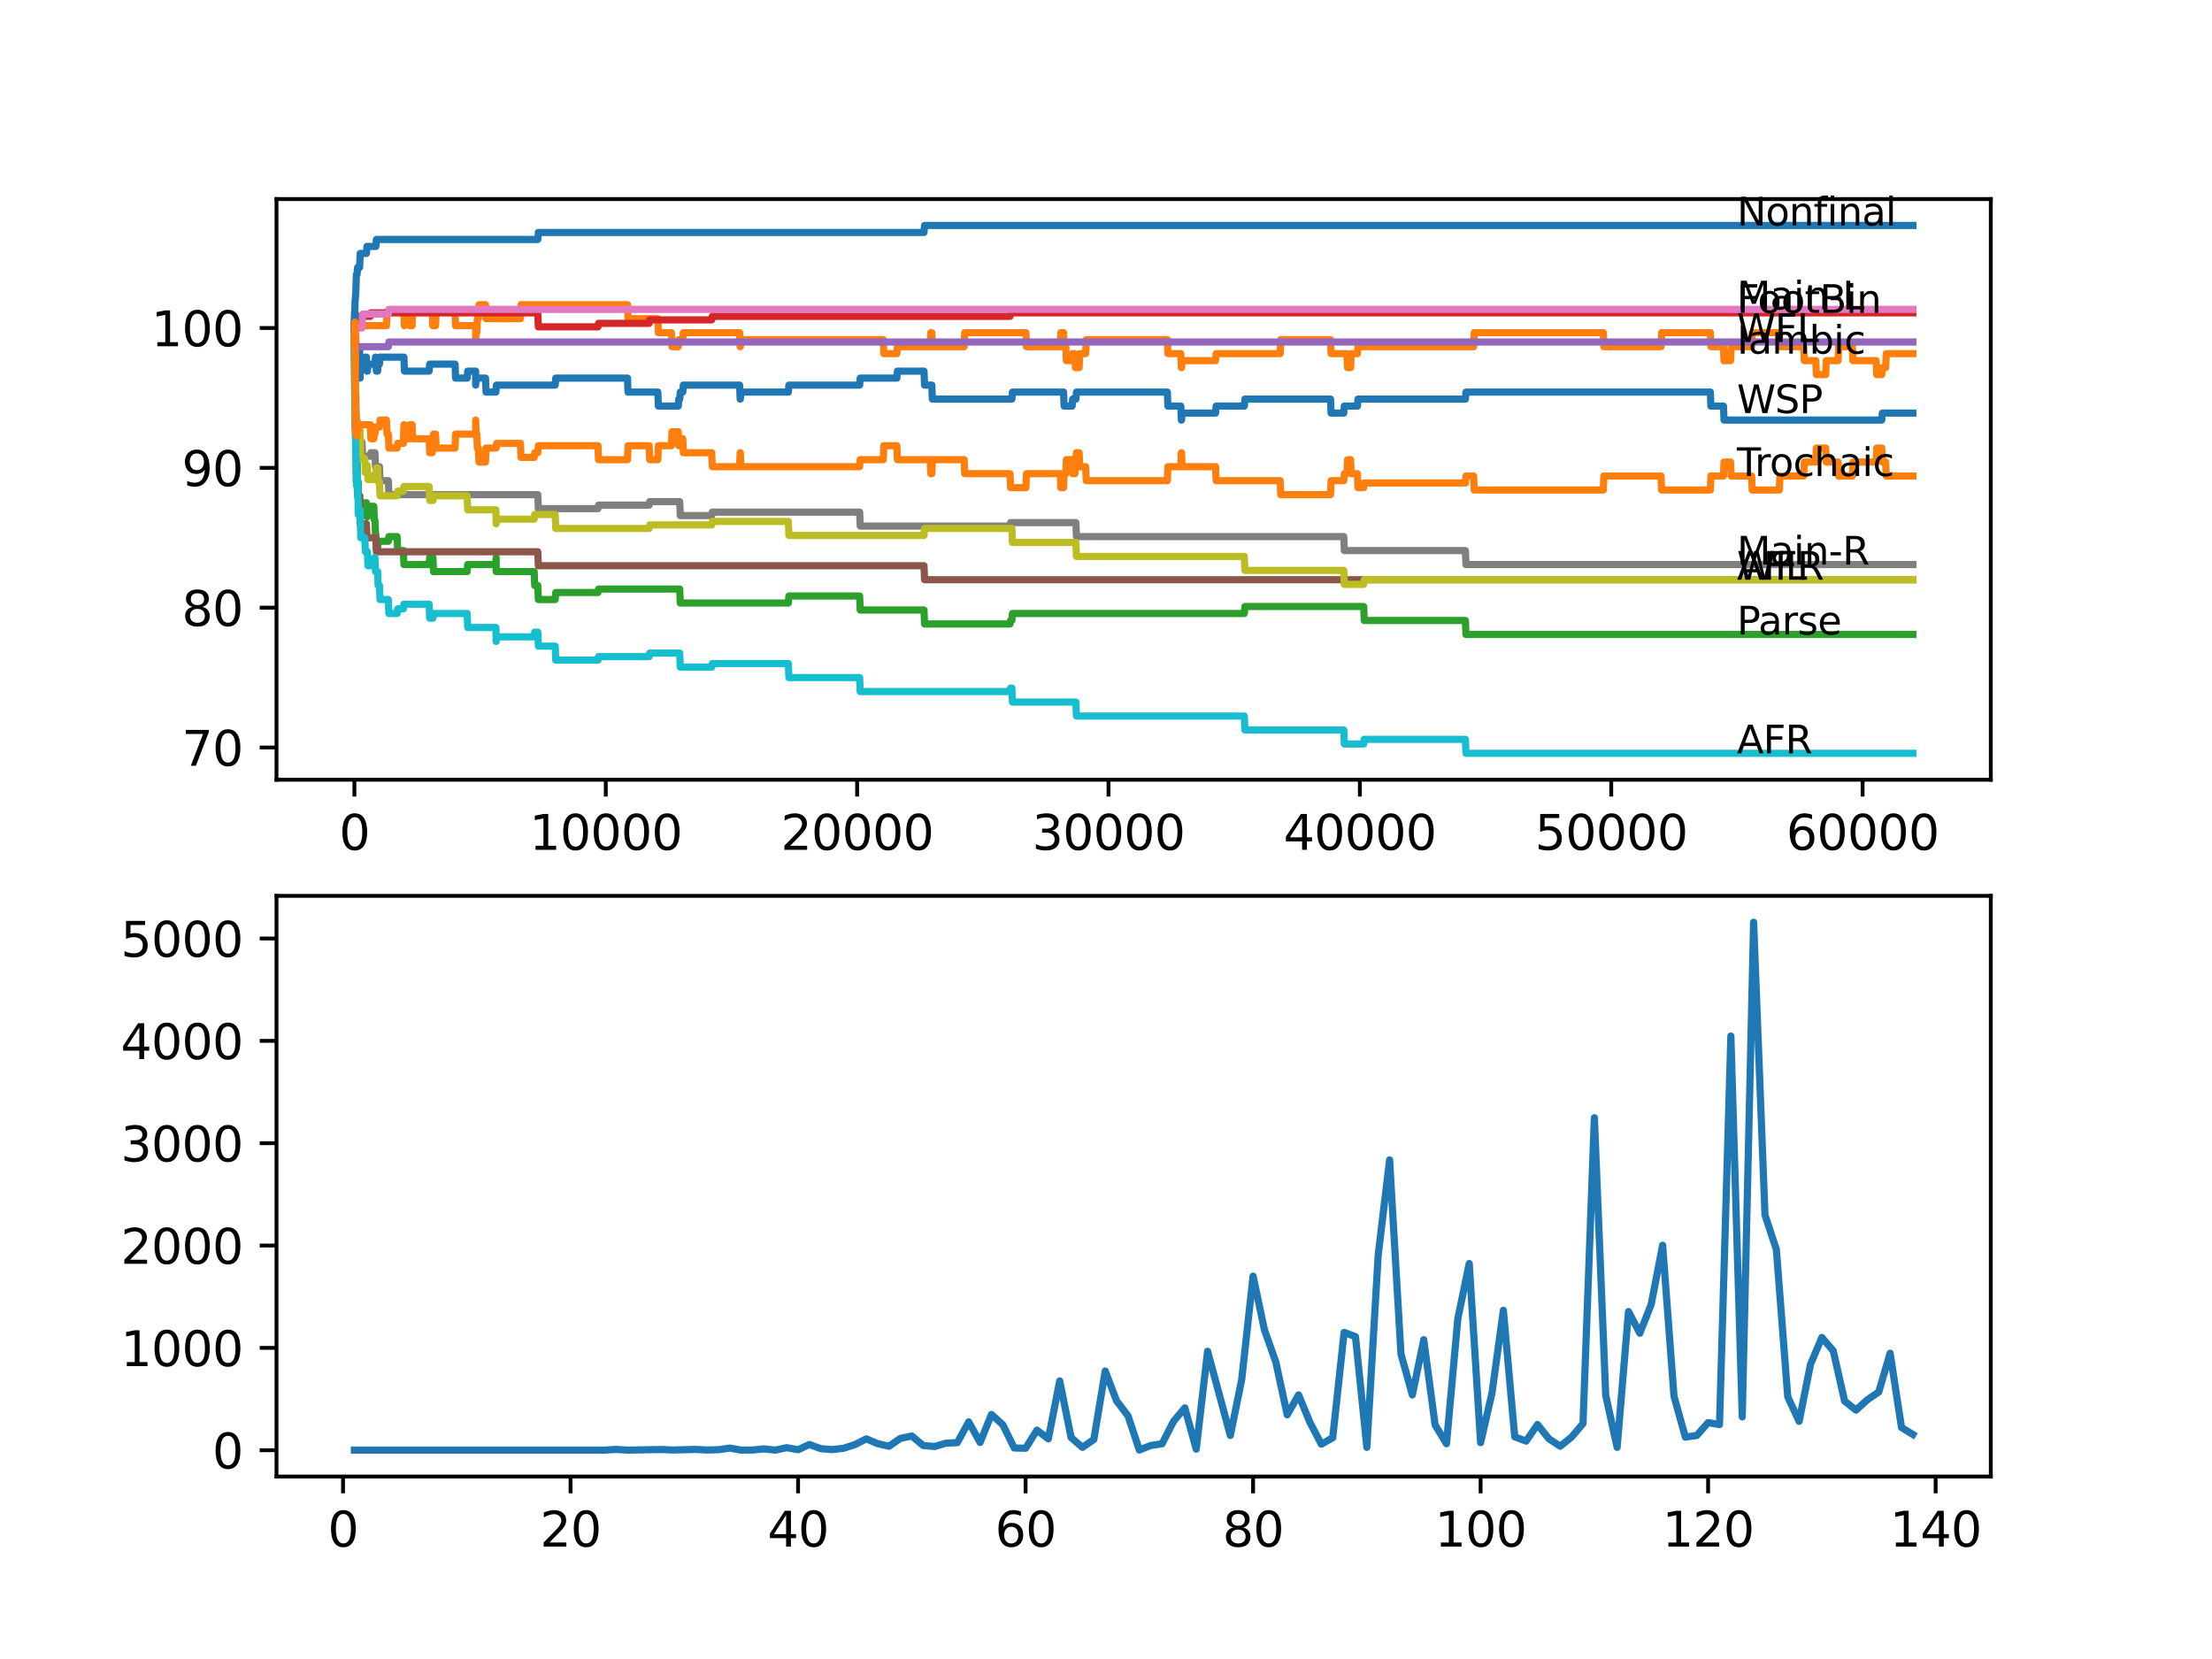 <?xml version="1.0" encoding="utf-8" standalone="no"?>
<!DOCTYPE svg PUBLIC "-//W3C//DTD SVG 1.1//EN"
  "http://www.w3.org/Graphics/SVG/1.1/DTD/svg11.dtd">
<svg xmlns:xlink="http://www.w3.org/1999/xlink" width="460.8pt" height="345.6pt" viewBox="0 0 460.8 345.6" xmlns="http://www.w3.org/2000/svg" version="1.1">
 <defs>
  <style type="text/css">*{stroke-linejoin: round; stroke-linecap: butt}</style>
 </defs>
 <g id="figure_1">
  <g id="patch_1">
   <path d="M 0 345.6 
L 460.8 345.6 
L 460.8 0 
L 0 0 
z
" style="fill: #ffffff"/>
  </g>
  <g id="axes_1">
   <g id="patch_2">
    <path d="M 57.6 162.432 
L 414.72 162.432 
L 414.72 41.472 
L 57.6 41.472 
z
" style="fill: #ffffff"/>
   </g>
   <g id="matplotlib.axis_1">
    <g id="xtick_1">
     <g id="line2d_1">
      <defs>
       <path id="m43ed67bab5" d="M 0 0 
L 0 3.5 
" style="stroke: #000000; stroke-width: 0.8"/>
      </defs>
      <g>
       <use xlink:href="#m43ed67bab5" x="73.827" y="162.432" style="stroke: #000000; stroke-width: 0.8"/>
      </g>
     </g>
     <g id="text_1">
      <!-- 0 -->
      <g transform="translate(70.646 177.03)scale(0.1 -0.1)">
       <defs>
        <path id="DejaVuSans-30" d="M 2034 4250 
Q 1547 4250 1301 3770 
Q 1056 3291 1056 2328 
Q 1056 1369 1301 889 
Q 1547 409 2034 409 
Q 2525 409 2770 889 
Q 3016 1369 3016 2328 
Q 3016 3291 2770 3770 
Q 2525 4250 2034 4250 
z
M 2034 4750 
Q 2819 4750 3233 4129 
Q 3647 3509 3647 2328 
Q 3647 1150 3233 529 
Q 2819 -91 2034 -91 
Q 1250 -91 836 529 
Q 422 1150 422 2328 
Q 422 3509 836 4129 
Q 1250 4750 2034 4750 
z
" transform="scale(0.016)"/>
       </defs>
       <use xlink:href="#DejaVuSans-30"/>
      </g>
     </g>
    </g>
    <g id="xtick_2">
     <g id="line2d_2">
      <g>
       <use xlink:href="#m43ed67bab5" x="126.192" y="162.432" style="stroke: #000000; stroke-width: 0.8"/>
      </g>
     </g>
     <g id="text_2">
      <!-- 10000 -->
      <g transform="translate(110.286 177.03)scale(0.1 -0.1)">
       <defs>
        <path id="DejaVuSans-31" d="M 794 531 
L 1825 531 
L 1825 4091 
L 703 3866 
L 703 4441 
L 1819 4666 
L 2450 4666 
L 2450 531 
L 3481 531 
L 3481 0 
L 794 0 
L 794 531 
z
" transform="scale(0.016)"/>
       </defs>
       <use xlink:href="#DejaVuSans-31"/>
       <use xlink:href="#DejaVuSans-30" x="63.623"/>
       <use xlink:href="#DejaVuSans-30" x="127.246"/>
       <use xlink:href="#DejaVuSans-30" x="190.869"/>
       <use xlink:href="#DejaVuSans-30" x="254.492"/>
      </g>
     </g>
    </g>
    <g id="xtick_3">
     <g id="line2d_3">
      <g>
       <use xlink:href="#m43ed67bab5" x="178.556" y="162.432" style="stroke: #000000; stroke-width: 0.8"/>
      </g>
     </g>
     <g id="text_3">
      <!-- 20000 -->
      <g transform="translate(162.65 177.03)scale(0.1 -0.1)">
       <defs>
        <path id="DejaVuSans-32" d="M 1228 531 
L 3431 531 
L 3431 0 
L 469 0 
L 469 531 
Q 828 903 1448 1529 
Q 2069 2156 2228 2338 
Q 2531 2678 2651 2914 
Q 2772 3150 2772 3378 
Q 2772 3750 2511 3984 
Q 2250 4219 1831 4219 
Q 1534 4219 1204 4116 
Q 875 4013 500 3803 
L 500 4441 
Q 881 4594 1212 4672 
Q 1544 4750 1819 4750 
Q 2544 4750 2975 4387 
Q 3406 4025 3406 3419 
Q 3406 3131 3298 2873 
Q 3191 2616 2906 2266 
Q 2828 2175 2409 1742 
Q 1991 1309 1228 531 
z
" transform="scale(0.016)"/>
       </defs>
       <use xlink:href="#DejaVuSans-32"/>
       <use xlink:href="#DejaVuSans-30" x="63.623"/>
       <use xlink:href="#DejaVuSans-30" x="127.246"/>
       <use xlink:href="#DejaVuSans-30" x="190.869"/>
       <use xlink:href="#DejaVuSans-30" x="254.492"/>
      </g>
     </g>
    </g>
    <g id="xtick_4">
     <g id="line2d_4">
      <g>
       <use xlink:href="#m43ed67bab5" x="230.921" y="162.432" style="stroke: #000000; stroke-width: 0.8"/>
      </g>
     </g>
     <g id="text_4">
      <!-- 30000 -->
      <g transform="translate(215.015 177.03)scale(0.1 -0.1)">
       <defs>
        <path id="DejaVuSans-33" d="M 2597 2516 
Q 3050 2419 3304 2112 
Q 3559 1806 3559 1356 
Q 3559 666 3084 287 
Q 2609 -91 1734 -91 
Q 1441 -91 1130 -33 
Q 819 25 488 141 
L 488 750 
Q 750 597 1062 519 
Q 1375 441 1716 441 
Q 2309 441 2620 675 
Q 2931 909 2931 1356 
Q 2931 1769 2642 2001 
Q 2353 2234 1838 2234 
L 1294 2234 
L 1294 2753 
L 1863 2753 
Q 2328 2753 2575 2939 
Q 2822 3125 2822 3475 
Q 2822 3834 2567 4026 
Q 2313 4219 1838 4219 
Q 1578 4219 1281 4162 
Q 984 4106 628 3988 
L 628 4550 
Q 988 4650 1302 4700 
Q 1616 4750 1894 4750 
Q 2613 4750 3031 4423 
Q 3450 4097 3450 3541 
Q 3450 3153 3228 2886 
Q 3006 2619 2597 2516 
z
" transform="scale(0.016)"/>
       </defs>
       <use xlink:href="#DejaVuSans-33"/>
       <use xlink:href="#DejaVuSans-30" x="63.623"/>
       <use xlink:href="#DejaVuSans-30" x="127.246"/>
       <use xlink:href="#DejaVuSans-30" x="190.869"/>
       <use xlink:href="#DejaVuSans-30" x="254.492"/>
      </g>
     </g>
    </g>
    <g id="xtick_5">
     <g id="line2d_5">
      <g>
       <use xlink:href="#m43ed67bab5" x="283.285" y="162.432" style="stroke: #000000; stroke-width: 0.8"/>
      </g>
     </g>
     <g id="text_5">
      <!-- 40000 -->
      <g transform="translate(267.379 177.03)scale(0.1 -0.1)">
       <defs>
        <path id="DejaVuSans-34" d="M 2419 4116 
L 825 1625 
L 2419 1625 
L 2419 4116 
z
M 2253 4666 
L 3047 4666 
L 3047 1625 
L 3713 1625 
L 3713 1100 
L 3047 1100 
L 3047 0 
L 2419 0 
L 2419 1100 
L 313 1100 
L 313 1709 
L 2253 4666 
z
" transform="scale(0.016)"/>
       </defs>
       <use xlink:href="#DejaVuSans-34"/>
       <use xlink:href="#DejaVuSans-30" x="63.623"/>
       <use xlink:href="#DejaVuSans-30" x="127.246"/>
       <use xlink:href="#DejaVuSans-30" x="190.869"/>
       <use xlink:href="#DejaVuSans-30" x="254.492"/>
      </g>
     </g>
    </g>
    <g id="xtick_6">
     <g id="line2d_6">
      <g>
       <use xlink:href="#m43ed67bab5" x="335.65" y="162.432" style="stroke: #000000; stroke-width: 0.8"/>
      </g>
     </g>
     <g id="text_6">
      <!-- 50000 -->
      <g transform="translate(319.744 177.03)scale(0.1 -0.1)">
       <defs>
        <path id="DejaVuSans-35" d="M 691 4666 
L 3169 4666 
L 3169 4134 
L 1269 4134 
L 1269 2991 
Q 1406 3038 1543 3061 
Q 1681 3084 1819 3084 
Q 2600 3084 3056 2656 
Q 3513 2228 3513 1497 
Q 3513 744 3044 326 
Q 2575 -91 1722 -91 
Q 1428 -91 1123 -41 
Q 819 9 494 109 
L 494 744 
Q 775 591 1075 516 
Q 1375 441 1709 441 
Q 2250 441 2565 725 
Q 2881 1009 2881 1497 
Q 2881 1984 2565 2268 
Q 2250 2553 1709 2553 
Q 1456 2553 1204 2497 
Q 953 2441 691 2322 
L 691 4666 
z
" transform="scale(0.016)"/>
       </defs>
       <use xlink:href="#DejaVuSans-35"/>
       <use xlink:href="#DejaVuSans-30" x="63.623"/>
       <use xlink:href="#DejaVuSans-30" x="127.246"/>
       <use xlink:href="#DejaVuSans-30" x="190.869"/>
       <use xlink:href="#DejaVuSans-30" x="254.492"/>
      </g>
     </g>
    </g>
    <g id="xtick_7">
     <g id="line2d_7">
      <g>
       <use xlink:href="#m43ed67bab5" x="388.014" y="162.432" style="stroke: #000000; stroke-width: 0.8"/>
      </g>
     </g>
     <g id="text_7">
      <!-- 60000 -->
      <g transform="translate(372.108 177.03)scale(0.1 -0.1)">
       <defs>
        <path id="DejaVuSans-36" d="M 2113 2584 
Q 1688 2584 1439 2293 
Q 1191 2003 1191 1497 
Q 1191 994 1439 701 
Q 1688 409 2113 409 
Q 2538 409 2786 701 
Q 3034 994 3034 1497 
Q 3034 2003 2786 2293 
Q 2538 2584 2113 2584 
z
M 3366 4563 
L 3366 3988 
Q 3128 4100 2886 4159 
Q 2644 4219 2406 4219 
Q 1781 4219 1451 3797 
Q 1122 3375 1075 2522 
Q 1259 2794 1537 2939 
Q 1816 3084 2150 3084 
Q 2853 3084 3261 2657 
Q 3669 2231 3669 1497 
Q 3669 778 3244 343 
Q 2819 -91 2113 -91 
Q 1303 -91 875 529 
Q 447 1150 447 2328 
Q 447 3434 972 4092 
Q 1497 4750 2381 4750 
Q 2619 4750 2861 4703 
Q 3103 4656 3366 4563 
z
" transform="scale(0.016)"/>
       </defs>
       <use xlink:href="#DejaVuSans-36"/>
       <use xlink:href="#DejaVuSans-30" x="63.623"/>
       <use xlink:href="#DejaVuSans-30" x="127.246"/>
       <use xlink:href="#DejaVuSans-30" x="190.869"/>
       <use xlink:href="#DejaVuSans-30" x="254.492"/>
      </g>
     </g>
    </g>
   </g>
   <g id="matplotlib.axis_2">
    <g id="ytick_1">
     <g id="line2d_8">
      <defs>
       <path id="m4803b690ff" d="M 0 0 
L -3.5 0 
" style="stroke: #000000; stroke-width: 0.8"/>
      </defs>
      <g>
       <use xlink:href="#m4803b690ff" x="57.6" y="155.72" style="stroke: #000000; stroke-width: 0.8"/>
      </g>
     </g>
     <g id="text_8">
      <!-- 70 -->
      <g transform="translate(37.875 159.519)scale(0.1 -0.1)">
       <defs>
        <path id="DejaVuSans-37" d="M 525 4666 
L 3525 4666 
L 3525 4397 
L 1831 0 
L 1172 0 
L 2766 4134 
L 525 4134 
L 525 4666 
z
" transform="scale(0.016)"/>
       </defs>
       <use xlink:href="#DejaVuSans-37"/>
       <use xlink:href="#DejaVuSans-30" x="63.623"/>
      </g>
     </g>
    </g>
    <g id="ytick_2">
     <g id="line2d_9">
      <g>
       <use xlink:href="#m4803b690ff" x="57.6" y="126.591" style="stroke: #000000; stroke-width: 0.8"/>
      </g>
     </g>
     <g id="text_9">
      <!-- 80 -->
      <g transform="translate(37.875 130.39)scale(0.1 -0.1)">
       <defs>
        <path id="DejaVuSans-38" d="M 2034 2216 
Q 1584 2216 1326 1975 
Q 1069 1734 1069 1313 
Q 1069 891 1326 650 
Q 1584 409 2034 409 
Q 2484 409 2743 651 
Q 3003 894 3003 1313 
Q 3003 1734 2745 1975 
Q 2488 2216 2034 2216 
z
M 1403 2484 
Q 997 2584 770 2862 
Q 544 3141 544 3541 
Q 544 4100 942 4425 
Q 1341 4750 2034 4750 
Q 2731 4750 3128 4425 
Q 3525 4100 3525 3541 
Q 3525 3141 3298 2862 
Q 3072 2584 2669 2484 
Q 3125 2378 3379 2068 
Q 3634 1759 3634 1313 
Q 3634 634 3220 271 
Q 2806 -91 2034 -91 
Q 1263 -91 848 271 
Q 434 634 434 1313 
Q 434 1759 690 2068 
Q 947 2378 1403 2484 
z
M 1172 3481 
Q 1172 3119 1398 2916 
Q 1625 2713 2034 2713 
Q 2441 2713 2670 2916 
Q 2900 3119 2900 3481 
Q 2900 3844 2670 4047 
Q 2441 4250 2034 4250 
Q 1625 4250 1398 4047 
Q 1172 3844 1172 3481 
z
" transform="scale(0.016)"/>
       </defs>
       <use xlink:href="#DejaVuSans-38"/>
       <use xlink:href="#DejaVuSans-30" x="63.623"/>
      </g>
     </g>
    </g>
    <g id="ytick_3">
     <g id="line2d_10">
      <g>
       <use xlink:href="#m4803b690ff" x="57.6" y="97.461" style="stroke: #000000; stroke-width: 0.8"/>
      </g>
     </g>
     <g id="text_10">
      <!-- 90 -->
      <g transform="translate(37.875 101.26)scale(0.1 -0.1)">
       <defs>
        <path id="DejaVuSans-39" d="M 703 97 
L 703 672 
Q 941 559 1184 500 
Q 1428 441 1663 441 
Q 2288 441 2617 861 
Q 2947 1281 2994 2138 
Q 2813 1869 2534 1725 
Q 2256 1581 1919 1581 
Q 1219 1581 811 2004 
Q 403 2428 403 3163 
Q 403 3881 828 4315 
Q 1253 4750 1959 4750 
Q 2769 4750 3195 4129 
Q 3622 3509 3622 2328 
Q 3622 1225 3098 567 
Q 2575 -91 1691 -91 
Q 1453 -91 1209 -44 
Q 966 3 703 97 
z
M 1959 2075 
Q 2384 2075 2632 2365 
Q 2881 2656 2881 3163 
Q 2881 3666 2632 3958 
Q 2384 4250 1959 4250 
Q 1534 4250 1286 3958 
Q 1038 3666 1038 3163 
Q 1038 2656 1286 2365 
Q 1534 2075 1959 2075 
z
" transform="scale(0.016)"/>
       </defs>
       <use xlink:href="#DejaVuSans-39"/>
       <use xlink:href="#DejaVuSans-30" x="63.623"/>
      </g>
     </g>
    </g>
    <g id="ytick_4">
     <g id="line2d_11">
      <g>
       <use xlink:href="#m4803b690ff" x="57.6" y="68.332" style="stroke: #000000; stroke-width: 0.8"/>
      </g>
     </g>
     <g id="text_11">
      <!-- 100 -->
      <g transform="translate(31.512 72.131)scale(0.1 -0.1)">
       <use xlink:href="#DejaVuSans-31"/>
       <use xlink:href="#DejaVuSans-30" x="63.623"/>
       <use xlink:href="#DejaVuSans-30" x="127.246"/>
      </g>
     </g>
    </g>
   </g>
   <g id="line2d_12">
    <path d="M 73.833 67.361 
L 73.838 67.361 
L 73.859 65.176 
L 73.906 70.031 
L 73.932 69.06 
L 73.958 69.06 
L 74.021 73.429 
L 74.068 71.002 
L 74.074 71.002 
L 74.115 69.545 
L 74.168 74.4 
L 74.189 74.4 
L 74.231 72.944 
L 74.236 75.857 
L 74.299 74.4 
L 74.383 74.4 
L 74.461 77.313 
L 74.493 74.4 
L 74.597 74.4 
L 74.712 72.944 
L 74.917 72.944 
L 75.027 78.77 
L 75.032 77.313 
L 75.126 77.313 
L 75.241 75.857 
L 75.995 75.857 
L 76.111 74.4 
L 76.331 74.4 
L 76.446 77.313 
L 76.535 77.313 
L 76.65 75.857 
L 78.111 75.857 
L 78.226 74.4 
L 78.299 74.4 
L 78.415 77.313 
L 78.661 77.313 
L 78.776 75.857 
L 79.048 75.857 
L 79.163 74.4 
L 84.143 74.4 
L 84.258 77.313 
L 89.395 77.313 
L 89.511 75.857 
L 94.794 75.857 
L 94.909 78.77 
L 97.318 78.77 
L 97.433 77.313 
L 99.083 77.313 
L 99.093 80.226 
L 99.193 78.77 
L 101.136 78.77 
L 101.251 81.683 
L 103.303 81.683 
L 103.419 80.226 
L 115.656 80.226 
L 115.771 78.77 
L 130.716 78.77 
L 130.831 81.683 
L 137.037 81.683 
L 137.152 84.596 
L 141.289 84.596 
L 141.404 83.139 
L 141.598 83.139 
L 141.713 81.683 
L 142.236 81.683 
L 142.352 80.226 
L 154.076 80.226 
L 154.191 83.139 
L 154.223 83.139 
L 154.338 81.683 
L 164.224 81.683 
L 164.339 80.226 
L 179.08 80.226 
L 179.195 78.77 
L 186.83 78.77 
L 186.945 77.313 
L 192.485 77.313 
L 192.601 80.226 
L 194.114 80.226 
L 194.229 83.139 
L 210.792 83.139 
L 210.907 81.683 
L 221.558 81.683 
L 221.673 84.596 
L 223.339 84.596 
L 223.454 83.139 
L 224.129 83.139 
L 224.244 81.683 
L 243.179 81.683 
L 243.295 84.596 
L 245.986 84.596 
L 246.101 87.509 
L 246.133 87.509 
L 246.248 86.052 
L 253.228 86.052 
L 253.343 84.596 
L 259.213 84.596 
L 259.329 83.139 
L 277.174 83.139 
L 277.29 86.052 
L 279.934 86.052 
L 280.049 84.596 
L 282.772 84.596 
L 282.887 83.139 
L 305.273 83.139 
L 305.388 81.683 
L 356.297 81.683 
L 356.412 84.596 
L 359.031 84.596 
L 359.146 87.509 
L 392.01 87.509 
L 392.125 86.052 
L 398.487 86.052 
L 398.487 86.052 
" clip-path="url(#p8430f9b369)" style="fill: none; stroke: #1f77b4; stroke-width: 1.5; stroke-linecap: square"/>
   </g>
   <g id="line2d_13">
    <path d="M 73.833 67.361 
L 73.859 67.361 
L 73.958 78.042 
L 73.979 77.071 
L 74.105 67.846 
L 80.499 67.846 
L 80.614 64.933 
L 84.143 64.933 
L 84.243 67.846 
L 84.253 64.933 
L 85.269 64.933 
L 85.384 67.846 
L 85.85 67.846 
L 85.966 64.933 
L 90.045 64.933 
L 90.16 67.846 
L 90.741 67.846 
L 90.856 64.933 
L 94.794 64.933 
L 94.909 67.846 
L 99.083 67.846 
L 99.093 70.759 
L 99.193 69.303 
L 99.334 69.303 
L 99.449 66.39 
L 99.664 66.39 
L 99.779 63.477 
L 101.136 63.477 
L 101.251 66.39 
L 108.419 66.39 
L 108.535 63.477 
L 130.716 63.477 
L 130.831 66.39 
L 137.037 66.39 
L 137.152 69.303 
L 139.87 69.303 
L 139.985 72.216 
L 141.289 72.216 
L 141.404 70.759 
L 142.236 70.759 
L 142.352 69.303 
L 154.076 69.303 
L 154.191 72.216 
L 154.223 72.216 
L 154.338 70.759 
L 184.002 70.759 
L 184.118 73.672 
L 186.83 73.672 
L 186.945 72.216 
L 193.784 72.216 
L 193.899 69.303 
L 194.114 69.303 
L 194.229 72.216 
L 200.853 72.216 
L 200.968 69.303 
L 213.714 69.303 
L 213.829 72.216 
L 220.872 72.216 
L 220.987 69.303 
L 221.558 69.303 
L 221.673 72.216 
L 222.024 72.216 
L 222.139 75.129 
L 223.339 75.129 
L 223.454 73.672 
L 223.925 73.672 
L 224.04 76.585 
L 224.805 76.585 
L 224.92 73.672 
L 226.166 73.672 
L 226.281 70.759 
L 243.179 70.759 
L 243.295 73.672 
L 245.986 73.672 
L 246.101 76.585 
L 246.133 76.585 
L 246.248 75.129 
L 253.228 75.129 
L 253.343 73.672 
L 266.686 73.672 
L 266.801 70.759 
L 277.174 70.759 
L 277.29 73.672 
L 280.604 73.672 
L 280.72 76.585 
L 281.358 76.585 
L 281.474 73.672 
L 282.772 73.672 
L 282.887 72.216 
L 306.98 72.216 
L 307.096 69.303 
L 333.995 69.303 
L 334.11 72.216 
L 346.029 72.216 
L 346.144 69.303 
L 356.297 69.303 
L 356.412 72.216 
L 359.031 72.216 
L 359.146 75.129 
L 360.507 75.129 
L 360.623 72.216 
L 364.901 72.216 
L 365.016 69.303 
L 370.671 69.303 
L 370.786 72.216 
L 375.756 72.216 
L 375.871 75.129 
L 378.269 75.129 
L 378.385 78.042 
L 380.322 78.042 
L 380.437 75.129 
L 382.904 75.129 
L 383.019 72.216 
L 385.883 72.216 
L 385.998 75.129 
L 390.847 75.129 
L 390.962 78.042 
L 392.01 78.042 
L 392.125 76.585 
L 392.816 76.585 
L 392.931 73.672 
L 398.487 73.672 
L 398.487 73.672 
" clip-path="url(#p8430f9b369)" style="fill: none; stroke: #ff7f0e; stroke-width: 1.5; stroke-linecap: square"/>
   </g>
   <g id="line2d_14">
    <path d="M 73.833 67.361 
L 73.964 81.197 
L 73.985 81.197 
L 73.995 79.741 
L 74.032 84.596 
L 74.089 82.168 
L 74.115 82.168 
L 74.241 93.82 
L 74.267 92.364 
L 74.273 95.277 
L 74.346 95.277 
L 74.377 95.277 
L 74.498 101.831 
L 74.597 101.831 
L 74.623 100.374 
L 74.629 103.287 
L 74.702 103.287 
L 74.917 103.287 
L 75.027 109.113 
L 75.032 107.657 
L 75.126 107.657 
L 75.241 106.2 
L 75.995 106.2 
L 76.111 104.744 
L 76.331 104.744 
L 76.446 107.657 
L 76.535 107.657 
L 76.65 106.2 
L 77.142 106.2 
L 77.257 105.472 
L 77.87 105.472 
L 77.985 108.385 
L 78.111 108.385 
L 78.226 111.298 
L 78.299 111.298 
L 78.415 114.211 
L 78.661 114.211 
L 78.776 112.754 
L 80.897 112.754 
L 81.012 111.783 
L 82.724 111.783 
L 82.839 114.696 
L 84.028 114.696 
L 84.143 117.609 
L 89.395 117.609 
L 89.511 116.153 
L 90.191 116.153 
L 90.307 119.066 
L 97.318 119.066 
L 97.433 117.609 
L 103.303 117.609 
L 103.356 116.153 
L 103.361 119.066 
L 103.408 119.066 
L 111.279 119.066 
L 111.394 121.978 
L 112.033 121.978 
L 112.148 124.891 
L 115.656 124.891 
L 115.771 123.435 
L 124.563 123.435 
L 124.679 122.707 
L 141.598 122.707 
L 141.713 125.62 
L 164.224 125.62 
L 164.339 124.163 
L 179.08 124.163 
L 179.195 127.076 
L 192.485 127.076 
L 192.601 129.989 
L 210.405 129.989 
L 210.52 129.261 
L 210.792 129.261 
L 210.907 127.804 
L 259.213 127.804 
L 259.329 126.348 
L 284.081 126.348 
L 284.197 129.261 
L 305.273 129.261 
L 305.388 132.174 
L 398.487 132.174 
L 398.487 132.174 
" clip-path="url(#p8430f9b369)" style="fill: none; stroke: #2ca02c; stroke-width: 1.5; stroke-linecap: square"/>
   </g>
   <g id="line2d_15">
    <path d="M 73.833 68.332 
L 73.911 68.332 
L 74.026 66.633 
L 74.393 66.633 
L 74.508 65.904 
L 77.142 65.904 
L 77.257 65.176 
L 112.033 65.176 
L 112.148 68.089 
L 124.563 68.089 
L 124.679 67.361 
L 135.225 67.361 
L 135.34 66.633 
L 148.264 66.633 
L 148.379 65.904 
L 210.405 65.904 
L 210.52 65.176 
L 398.487 65.176 
L 398.487 65.176 
" clip-path="url(#p8430f9b369)" style="fill: none; stroke: #d62728; stroke-width: 1.5; stroke-linecap: square"/>
   </g>
   <g id="line2d_16">
    <path d="M 73.833 68.332 
L 73.843 68.332 
L 73.869 67.361 
L 73.885 73.187 
L 73.927 73.187 
L 74.079 73.187 
L 74.194 72.216 
L 80.897 72.216 
L 81.012 71.245 
L 398.487 71.245 
L 398.487 71.245 
" clip-path="url(#p8430f9b369)" style="fill: none; stroke: #9467bd; stroke-width: 1.5; stroke-linecap: square"/>
   </g>
   <g id="line2d_17">
    <path d="M 73.833 68.332 
L 73.979 88.722 
L 73.995 88.722 
L 74.11 91.635 
L 74.115 91.635 
L 74.241 100.374 
L 74.383 100.374 
L 74.498 103.287 
L 74.917 103.287 
L 75.037 109.113 
L 76.331 109.113 
L 76.446 112.026 
L 78.299 112.026 
L 78.415 114.939 
L 112.033 114.939 
L 112.148 117.852 
L 192.485 117.852 
L 192.601 120.765 
L 398.487 120.765 
L 398.487 120.765 
" clip-path="url(#p8430f9b369)" style="fill: none; stroke: #8c564b; stroke-width: 1.5; stroke-linecap: square"/>
   </g>
   <g id="line2d_18">
    <path d="M 73.833 68.332 
L 73.838 68.332 
L 73.869 66.633 
L 73.885 72.458 
L 73.937 69.303 
L 74.079 69.303 
L 74.194 68.332 
L 75.414 68.332 
L 75.529 65.419 
L 80.897 65.419 
L 81.012 64.448 
L 398.487 64.448 
L 398.487 64.448 
" clip-path="url(#p8430f9b369)" style="fill: none; stroke: #e377c2; stroke-width: 1.5; stroke-linecap: square"/>
   </g>
   <g id="line2d_19">
    <path d="M 73.833 71.245 
L 73.838 71.245 
L 73.943 84.838 
L 73.969 84.11 
L 74.079 84.11 
L 74.199 89.936 
L 74.393 89.936 
L 74.466 89.208 
L 74.472 92.121 
L 74.487 92.121 
L 75.414 92.121 
L 75.529 95.034 
L 77.142 95.034 
L 77.257 94.306 
L 78.111 94.306 
L 78.226 97.218 
L 79.048 97.218 
L 79.163 100.131 
L 80.897 100.131 
L 81.012 103.044 
L 112.033 103.044 
L 112.148 105.957 
L 124.563 105.957 
L 124.679 105.229 
L 135.225 105.229 
L 135.34 104.501 
L 141.598 104.501 
L 141.713 107.414 
L 148.264 107.414 
L 148.379 106.686 
L 179.08 106.686 
L 179.195 109.598 
L 210.405 109.598 
L 210.52 108.87 
L 224.129 108.87 
L 224.244 111.783 
L 279.934 111.783 
L 280.049 114.696 
L 305.273 114.696 
L 305.388 117.609 
L 398.487 117.609 
L 398.487 117.609 
" clip-path="url(#p8430f9b369)" style="fill: none; stroke: #7f7f7f; stroke-width: 1.5; stroke-linecap: square"/>
   </g>
   <g id="line2d_20">
    <path d="M 73.833 71.245 
L 73.843 70.274 
L 73.885 81.197 
L 73.896 87.023 
L 74 85.324 
L 74.021 85.324 
L 74.115 90.179 
L 74.136 89.208 
L 74.152 89.208 
L 74.189 86.78 
L 74.246 91.15 
L 74.252 91.15 
L 74.267 91.15 
L 74.393 87.751 
L 74.461 87.751 
L 74.576 90.664 
L 74.597 90.664 
L 74.623 93.577 
L 74.707 92.606 
L 74.917 92.606 
L 75.027 89.693 
L 75.147 95.519 
L 75.995 95.519 
L 76.111 98.432 
L 76.331 98.432 
L 76.446 96.976 
L 76.535 96.976 
L 76.65 99.889 
L 77.87 99.889 
L 77.985 98.918 
L 78.299 98.918 
L 78.415 97.461 
L 78.661 97.461 
L 78.776 100.374 
L 79.048 100.374 
L 79.163 103.287 
L 82.724 103.287 
L 82.839 102.316 
L 84.028 102.316 
L 84.143 101.345 
L 89.395 101.345 
L 89.511 104.258 
L 90.191 104.258 
L 90.307 103.287 
L 97.318 103.287 
L 97.433 106.2 
L 103.303 106.2 
L 103.356 109.113 
L 103.413 108.142 
L 111.279 108.142 
L 111.394 107.171 
L 115.656 107.171 
L 115.771 110.084 
L 135.225 110.084 
L 135.34 109.356 
L 148.264 109.356 
L 148.379 108.627 
L 164.224 108.627 
L 164.339 111.54 
L 192.485 111.54 
L 192.601 110.084 
L 210.792 110.084 
L 210.907 112.997 
L 224.129 112.997 
L 224.244 115.91 
L 259.213 115.91 
L 259.329 118.823 
L 279.934 118.823 
L 280.049 121.736 
L 284.081 121.736 
L 284.197 120.765 
L 398.487 120.765 
L 398.487 120.765 
" clip-path="url(#p8430f9b369)" style="fill: none; stroke: #bcbd22; stroke-width: 1.5; stroke-linecap: square"/>
   </g>
   <g id="line2d_21">
    <path d="M 73.833 71.245 
L 73.838 71.245 
L 73.943 85.324 
L 73.969 84.596 
L 73.985 84.596 
L 74.11 95.277 
L 74.189 95.277 
L 74.267 101.102 
L 74.304 100.131 
L 74.377 100.131 
L 74.461 98.432 
L 74.466 101.345 
L 74.582 104.258 
L 74.597 104.258 
L 74.623 107.171 
L 74.707 106.2 
L 75.027 106.2 
L 75.147 112.026 
L 75.995 112.026 
L 76.111 114.939 
L 76.535 114.939 
L 76.65 117.852 
L 77.142 117.852 
L 77.257 117.124 
L 77.87 117.124 
L 77.985 116.153 
L 78.111 116.153 
L 78.226 119.066 
L 78.661 119.066 
L 78.776 121.978 
L 79.048 121.978 
L 79.163 124.891 
L 80.897 124.891 
L 81.012 127.804 
L 82.724 127.804 
L 82.839 126.833 
L 84.028 126.833 
L 84.143 125.862 
L 89.395 125.862 
L 89.511 128.775 
L 90.191 128.775 
L 90.307 127.804 
L 97.318 127.804 
L 97.433 130.717 
L 103.303 130.717 
L 103.356 133.63 
L 103.413 132.659 
L 111.279 132.659 
L 111.394 131.688 
L 112.033 131.688 
L 112.148 134.601 
L 115.656 134.601 
L 115.771 137.514 
L 124.563 137.514 
L 124.679 136.786 
L 135.225 136.786 
L 135.34 136.058 
L 141.598 136.058 
L 141.713 138.971 
L 148.264 138.971 
L 148.379 138.242 
L 164.224 138.242 
L 164.339 141.155 
L 179.08 141.155 
L 179.195 144.068 
L 210.405 144.068 
L 210.52 143.34 
L 210.792 143.34 
L 210.907 146.253 
L 224.129 146.253 
L 224.244 149.166 
L 259.213 149.166 
L 259.329 152.079 
L 279.934 152.079 
L 280.049 154.992 
L 284.081 154.992 
L 284.197 154.021 
L 305.273 154.021 
L 305.388 156.934 
L 398.487 156.934 
L 398.487 156.934 
" clip-path="url(#p8430f9b369)" style="fill: none; stroke: #17becf; stroke-width: 1.5; stroke-linecap: square"/>
   </g>
   <g id="line2d_22">
    <path d="M 73.833 68.332 
L 73.974 62.506 
L 73.995 62.506 
L 74.11 61.049 
L 74.115 61.049 
L 74.246 57.165 
L 74.383 57.165 
L 74.498 55.709 
L 74.917 55.709 
L 75.037 52.796 
L 76.331 52.796 
L 76.446 51.34 
L 78.299 51.34 
L 78.415 49.883 
L 112.033 49.883 
L 112.148 48.427 
L 192.485 48.427 
L 192.601 46.97 
L 398.487 46.97 
L 398.487 46.97 
" clip-path="url(#p8430f9b369)" style="fill: none; stroke: #1f77b4; stroke-width: 1.5; stroke-linecap: square"/>
   </g>
   <g id="line2d_23">
    <path d="M 73.833 71.245 
L 73.917 67.118 
L 73.927 72.944 
L 73.932 72.944 
L 73.958 72.944 
L 74.1 90.422 
L 74.115 90.422 
L 74.241 87.023 
L 74.267 89.936 
L 74.351 88.965 
L 74.377 88.965 
L 74.393 87.994 
L 74.398 90.907 
L 74.482 89.451 
L 74.623 89.451 
L 74.739 88.48 
L 77.142 88.48 
L 77.257 91.393 
L 77.87 91.393 
L 77.985 90.422 
L 78.111 90.422 
L 78.226 88.965 
L 79.048 88.965 
L 79.163 87.509 
L 80.499 87.509 
L 80.614 90.422 
L 80.897 90.422 
L 81.012 93.335 
L 82.724 93.335 
L 82.839 92.364 
L 84.028 92.364 
L 84.159 88.48 
L 84.243 88.48 
L 84.358 91.393 
L 85.269 91.393 
L 85.384 88.48 
L 85.85 88.48 
L 85.966 91.393 
L 89.395 91.393 
L 89.511 94.306 
L 90.045 94.306 
L 90.16 91.393 
L 90.191 91.393 
L 90.307 90.422 
L 90.741 90.422 
L 90.856 93.335 
L 94.794 93.335 
L 94.909 90.422 
L 99.083 90.422 
L 99.093 87.509 
L 99.193 90.422 
L 99.334 90.422 
L 99.449 93.335 
L 99.664 93.335 
L 99.779 96.247 
L 101.136 96.247 
L 101.251 93.335 
L 103.356 93.335 
L 103.471 92.364 
L 108.419 92.364 
L 108.535 95.277 
L 111.279 95.277 
L 111.394 94.306 
L 112.033 94.306 
L 112.148 92.849 
L 124.563 92.849 
L 124.679 95.762 
L 130.716 95.762 
L 130.831 92.849 
L 135.225 92.849 
L 135.34 95.762 
L 137.037 95.762 
L 137.152 92.849 
L 139.87 92.849 
L 139.985 89.936 
L 141.289 89.936 
L 141.404 92.849 
L 141.598 92.849 
L 141.713 91.393 
L 142.236 91.393 
L 142.352 94.306 
L 148.264 94.306 
L 148.379 97.218 
L 154.076 97.218 
L 154.191 94.306 
L 154.223 94.306 
L 154.338 97.218 
L 179.08 97.218 
L 179.195 95.762 
L 184.002 95.762 
L 184.118 92.849 
L 186.83 92.849 
L 186.945 95.762 
L 193.784 95.762 
L 193.899 98.675 
L 194.114 98.675 
L 194.229 95.762 
L 200.853 95.762 
L 200.968 98.675 
L 210.405 98.675 
L 210.52 101.588 
L 213.714 101.588 
L 213.829 98.675 
L 220.872 98.675 
L 220.987 101.588 
L 221.558 101.588 
L 221.673 98.675 
L 222.024 98.675 
L 222.139 95.762 
L 223.339 95.762 
L 223.454 98.675 
L 223.925 98.675 
L 224.04 95.762 
L 224.129 95.762 
L 224.244 94.306 
L 224.805 94.306 
L 224.92 97.218 
L 226.166 97.218 
L 226.281 100.131 
L 243.179 100.131 
L 243.295 97.218 
L 245.986 97.218 
L 246.101 94.306 
L 246.133 94.306 
L 246.248 97.218 
L 253.228 97.218 
L 253.343 100.131 
L 266.686 100.131 
L 266.801 103.044 
L 277.174 103.044 
L 277.29 100.131 
L 279.934 100.131 
L 280.049 98.675 
L 280.604 98.675 
L 280.72 95.762 
L 281.358 95.762 
L 281.474 98.675 
L 282.772 98.675 
L 282.887 101.588 
L 284.081 101.588 
L 284.197 100.617 
L 305.273 100.617 
L 305.388 99.16 
L 306.98 99.16 
L 307.096 102.073 
L 333.995 102.073 
L 334.11 99.16 
L 346.029 99.16 
L 346.144 102.073 
L 356.297 102.073 
L 356.412 99.16 
L 359.031 99.16 
L 359.146 96.247 
L 360.507 96.247 
L 360.623 99.16 
L 364.901 99.16 
L 365.016 102.073 
L 370.671 102.073 
L 370.786 99.16 
L 375.756 99.16 
L 375.871 96.247 
L 378.269 96.247 
L 378.385 93.335 
L 380.322 93.335 
L 380.437 96.247 
L 382.904 96.247 
L 383.019 99.16 
L 385.883 99.16 
L 385.998 96.247 
L 390.847 96.247 
L 390.962 93.335 
L 392.01 93.335 
L 392.125 96.247 
L 392.816 96.247 
L 392.931 99.16 
L 398.487 99.16 
L 398.487 99.16 
" clip-path="url(#p8430f9b369)" style="fill: none; stroke: #ff7f0e; stroke-width: 1.5; stroke-linecap: square"/>
   </g>
   <g id="patch_3">
    <path d="M 57.6 162.432 
L 57.6 41.472 
" style="fill: none; stroke: #000000; stroke-width: 0.8; stroke-linejoin: miter; stroke-linecap: square"/>
   </g>
   <g id="patch_4">
    <path d="M 414.72 162.432 
L 414.72 41.472 
" style="fill: none; stroke: #000000; stroke-width: 0.8; stroke-linejoin: miter; stroke-linecap: square"/>
   </g>
   <g id="patch_5">
    <path d="M 57.6 162.432 
L 414.72 162.432 
" style="fill: none; stroke: #000000; stroke-width: 0.8; stroke-linejoin: miter; stroke-linecap: square"/>
   </g>
   <g id="patch_6">
    <path d="M 57.6 41.472 
L 414.72 41.472 
" style="fill: none; stroke: #000000; stroke-width: 0.8; stroke-linejoin: miter; stroke-linecap: square"/>
   </g>
   <g id="text_12">
    <!-- WSP -->
    <g transform="translate(361.832 86.052)scale(0.08 -0.08)">
     <defs>
      <path id="DejaVuSans-57" d="M 213 4666 
L 850 4666 
L 1831 722 
L 2809 4666 
L 3519 4666 
L 4500 722 
L 5478 4666 
L 6119 4666 
L 4947 0 
L 4153 0 
L 3169 4050 
L 2175 0 
L 1381 0 
L 213 4666 
z
" transform="scale(0.016)"/>
      <path id="DejaVuSans-53" d="M 3425 4513 
L 3425 3897 
Q 3066 4069 2747 4153 
Q 2428 4238 2131 4238 
Q 1616 4238 1336 4038 
Q 1056 3838 1056 3469 
Q 1056 3159 1242 3001 
Q 1428 2844 1947 2747 
L 2328 2669 
Q 3034 2534 3370 2195 
Q 3706 1856 3706 1288 
Q 3706 609 3251 259 
Q 2797 -91 1919 -91 
Q 1588 -91 1214 -16 
Q 841 59 441 206 
L 441 856 
Q 825 641 1194 531 
Q 1563 422 1919 422 
Q 2459 422 2753 634 
Q 3047 847 3047 1241 
Q 3047 1584 2836 1778 
Q 2625 1972 2144 2069 
L 1759 2144 
Q 1053 2284 737 2584 
Q 422 2884 422 3419 
Q 422 4038 858 4394 
Q 1294 4750 2059 4750 
Q 2388 4750 2728 4690 
Q 3069 4631 3425 4513 
z
" transform="scale(0.016)"/>
      <path id="DejaVuSans-50" d="M 1259 4147 
L 1259 2394 
L 2053 2394 
Q 2494 2394 2734 2622 
Q 2975 2850 2975 3272 
Q 2975 3691 2734 3919 
Q 2494 4147 2053 4147 
L 1259 4147 
z
M 628 4666 
L 2053 4666 
Q 2838 4666 3239 4311 
Q 3641 3956 3641 3272 
Q 3641 2581 3239 2228 
Q 2838 1875 2053 1875 
L 1259 1875 
L 1259 0 
L 628 0 
L 628 4666 
z
" transform="scale(0.016)"/>
     </defs>
     <use xlink:href="#DejaVuSans-57"/>
     <use xlink:href="#DejaVuSans-53" x="98.877"/>
     <use xlink:href="#DejaVuSans-50" x="162.354"/>
    </g>
   </g>
   <g id="text_13">
    <!-- Iambic -->
    <g transform="translate(361.832 73.672)scale(0.08 -0.08)">
     <defs>
      <path id="DejaVuSans-49" d="M 628 4666 
L 1259 4666 
L 1259 0 
L 628 0 
L 628 4666 
z
" transform="scale(0.016)"/>
      <path id="DejaVuSans-61" d="M 2194 1759 
Q 1497 1759 1228 1600 
Q 959 1441 959 1056 
Q 959 750 1161 570 
Q 1363 391 1709 391 
Q 2188 391 2477 730 
Q 2766 1069 2766 1631 
L 2766 1759 
L 2194 1759 
z
M 3341 1997 
L 3341 0 
L 2766 0 
L 2766 531 
Q 2569 213 2275 61 
Q 1981 -91 1556 -91 
Q 1019 -91 701 211 
Q 384 513 384 1019 
Q 384 1609 779 1909 
Q 1175 2209 1959 2209 
L 2766 2209 
L 2766 2266 
Q 2766 2663 2505 2880 
Q 2244 3097 1772 3097 
Q 1472 3097 1187 3025 
Q 903 2953 641 2809 
L 641 3341 
Q 956 3463 1253 3523 
Q 1550 3584 1831 3584 
Q 2591 3584 2966 3190 
Q 3341 2797 3341 1997 
z
" transform="scale(0.016)"/>
      <path id="DejaVuSans-6d" d="M 3328 2828 
Q 3544 3216 3844 3400 
Q 4144 3584 4550 3584 
Q 5097 3584 5394 3201 
Q 5691 2819 5691 2113 
L 5691 0 
L 5113 0 
L 5113 2094 
Q 5113 2597 4934 2840 
Q 4756 3084 4391 3084 
Q 3944 3084 3684 2787 
Q 3425 2491 3425 1978 
L 3425 0 
L 2847 0 
L 2847 2094 
Q 2847 2600 2669 2842 
Q 2491 3084 2119 3084 
Q 1678 3084 1418 2786 
Q 1159 2488 1159 1978 
L 1159 0 
L 581 0 
L 581 3500 
L 1159 3500 
L 1159 2956 
Q 1356 3278 1631 3431 
Q 1906 3584 2284 3584 
Q 2666 3584 2933 3390 
Q 3200 3197 3328 2828 
z
" transform="scale(0.016)"/>
      <path id="DejaVuSans-62" d="M 3116 1747 
Q 3116 2381 2855 2742 
Q 2594 3103 2138 3103 
Q 1681 3103 1420 2742 
Q 1159 2381 1159 1747 
Q 1159 1113 1420 752 
Q 1681 391 2138 391 
Q 2594 391 2855 752 
Q 3116 1113 3116 1747 
z
M 1159 2969 
Q 1341 3281 1617 3432 
Q 1894 3584 2278 3584 
Q 2916 3584 3314 3078 
Q 3713 2572 3713 1747 
Q 3713 922 3314 415 
Q 2916 -91 2278 -91 
Q 1894 -91 1617 61 
Q 1341 213 1159 525 
L 1159 0 
L 581 0 
L 581 4863 
L 1159 4863 
L 1159 2969 
z
" transform="scale(0.016)"/>
      <path id="DejaVuSans-69" d="M 603 3500 
L 1178 3500 
L 1178 0 
L 603 0 
L 603 3500 
z
M 603 4863 
L 1178 4863 
L 1178 4134 
L 603 4134 
L 603 4863 
z
" transform="scale(0.016)"/>
      <path id="DejaVuSans-63" d="M 3122 3366 
L 3122 2828 
Q 2878 2963 2633 3030 
Q 2388 3097 2138 3097 
Q 1578 3097 1268 2742 
Q 959 2388 959 1747 
Q 959 1106 1268 751 
Q 1578 397 2138 397 
Q 2388 397 2633 464 
Q 2878 531 3122 666 
L 3122 134 
Q 2881 22 2623 -34 
Q 2366 -91 2075 -91 
Q 1284 -91 818 406 
Q 353 903 353 1747 
Q 353 2603 823 3093 
Q 1294 3584 2113 3584 
Q 2378 3584 2631 3529 
Q 2884 3475 3122 3366 
z
" transform="scale(0.016)"/>
     </defs>
     <use xlink:href="#DejaVuSans-49"/>
     <use xlink:href="#DejaVuSans-61" x="29.492"/>
     <use xlink:href="#DejaVuSans-6d" x="90.771"/>
     <use xlink:href="#DejaVuSans-62" x="188.184"/>
     <use xlink:href="#DejaVuSans-69" x="251.66"/>
     <use xlink:href="#DejaVuSans-63" x="279.443"/>
    </g>
   </g>
   <g id="text_14">
    <!-- Parse -->
    <g transform="translate(361.832 132.174)scale(0.08 -0.08)">
     <defs>
      <path id="DejaVuSans-72" d="M 2631 2963 
Q 2534 3019 2420 3045 
Q 2306 3072 2169 3072 
Q 1681 3072 1420 2755 
Q 1159 2438 1159 1844 
L 1159 0 
L 581 0 
L 581 3500 
L 1159 3500 
L 1159 2956 
Q 1341 3275 1631 3429 
Q 1922 3584 2338 3584 
Q 2397 3584 2469 3576 
Q 2541 3569 2628 3553 
L 2631 2963 
z
" transform="scale(0.016)"/>
      <path id="DejaVuSans-73" d="M 2834 3397 
L 2834 2853 
Q 2591 2978 2328 3040 
Q 2066 3103 1784 3103 
Q 1356 3103 1142 2972 
Q 928 2841 928 2578 
Q 928 2378 1081 2264 
Q 1234 2150 1697 2047 
L 1894 2003 
Q 2506 1872 2764 1633 
Q 3022 1394 3022 966 
Q 3022 478 2636 193 
Q 2250 -91 1575 -91 
Q 1294 -91 989 -36 
Q 684 19 347 128 
L 347 722 
Q 666 556 975 473 
Q 1284 391 1588 391 
Q 1994 391 2212 530 
Q 2431 669 2431 922 
Q 2431 1156 2273 1281 
Q 2116 1406 1581 1522 
L 1381 1569 
Q 847 1681 609 1914 
Q 372 2147 372 2553 
Q 372 3047 722 3315 
Q 1072 3584 1716 3584 
Q 2034 3584 2315 3537 
Q 2597 3491 2834 3397 
z
" transform="scale(0.016)"/>
      <path id="DejaVuSans-65" d="M 3597 1894 
L 3597 1613 
L 953 1613 
Q 991 1019 1311 708 
Q 1631 397 2203 397 
Q 2534 397 2845 478 
Q 3156 559 3463 722 
L 3463 178 
Q 3153 47 2828 -22 
Q 2503 -91 2169 -91 
Q 1331 -91 842 396 
Q 353 884 353 1716 
Q 353 2575 817 3079 
Q 1281 3584 2069 3584 
Q 2775 3584 3186 3129 
Q 3597 2675 3597 1894 
z
M 3022 2063 
Q 3016 2534 2758 2815 
Q 2500 3097 2075 3097 
Q 1594 3097 1305 2825 
Q 1016 2553 972 2059 
L 3022 2063 
z
" transform="scale(0.016)"/>
     </defs>
     <use xlink:href="#DejaVuSans-50"/>
     <use xlink:href="#DejaVuSans-61" x="55.803"/>
     <use xlink:href="#DejaVuSans-72" x="117.082"/>
     <use xlink:href="#DejaVuSans-73" x="158.195"/>
     <use xlink:href="#DejaVuSans-65" x="210.295"/>
    </g>
   </g>
   <g id="text_15">
    <!-- FootBin -->
    <g transform="translate(361.832 65.176)scale(0.08 -0.08)">
     <defs>
      <path id="DejaVuSans-46" d="M 628 4666 
L 3309 4666 
L 3309 4134 
L 1259 4134 
L 1259 2759 
L 3109 2759 
L 3109 2228 
L 1259 2228 
L 1259 0 
L 628 0 
L 628 4666 
z
" transform="scale(0.016)"/>
      <path id="DejaVuSans-6f" d="M 1959 3097 
Q 1497 3097 1228 2736 
Q 959 2375 959 1747 
Q 959 1119 1226 758 
Q 1494 397 1959 397 
Q 2419 397 2687 759 
Q 2956 1122 2956 1747 
Q 2956 2369 2687 2733 
Q 2419 3097 1959 3097 
z
M 1959 3584 
Q 2709 3584 3137 3096 
Q 3566 2609 3566 1747 
Q 3566 888 3137 398 
Q 2709 -91 1959 -91 
Q 1206 -91 779 398 
Q 353 888 353 1747 
Q 353 2609 779 3096 
Q 1206 3584 1959 3584 
z
" transform="scale(0.016)"/>
      <path id="DejaVuSans-74" d="M 1172 4494 
L 1172 3500 
L 2356 3500 
L 2356 3053 
L 1172 3053 
L 1172 1153 
Q 1172 725 1289 603 
Q 1406 481 1766 481 
L 2356 481 
L 2356 0 
L 1766 0 
Q 1100 0 847 248 
Q 594 497 594 1153 
L 594 3053 
L 172 3053 
L 172 3500 
L 594 3500 
L 594 4494 
L 1172 4494 
z
" transform="scale(0.016)"/>
      <path id="DejaVuSans-42" d="M 1259 2228 
L 1259 519 
L 2272 519 
Q 2781 519 3026 730 
Q 3272 941 3272 1375 
Q 3272 1813 3026 2020 
Q 2781 2228 2272 2228 
L 1259 2228 
z
M 1259 4147 
L 1259 2741 
L 2194 2741 
Q 2656 2741 2882 2914 
Q 3109 3088 3109 3444 
Q 3109 3797 2882 3972 
Q 2656 4147 2194 4147 
L 1259 4147 
z
M 628 4666 
L 2241 4666 
Q 2963 4666 3353 4366 
Q 3744 4066 3744 3513 
Q 3744 3084 3544 2831 
Q 3344 2578 2956 2516 
Q 3422 2416 3680 2098 
Q 3938 1781 3938 1306 
Q 3938 681 3513 340 
Q 3088 0 2303 0 
L 628 0 
L 628 4666 
z
" transform="scale(0.016)"/>
      <path id="DejaVuSans-6e" d="M 3513 2113 
L 3513 0 
L 2938 0 
L 2938 2094 
Q 2938 2591 2744 2837 
Q 2550 3084 2163 3084 
Q 1697 3084 1428 2787 
Q 1159 2491 1159 1978 
L 1159 0 
L 581 0 
L 581 3500 
L 1159 3500 
L 1159 2956 
Q 1366 3272 1645 3428 
Q 1925 3584 2291 3584 
Q 2894 3584 3203 3211 
Q 3513 2838 3513 2113 
z
" transform="scale(0.016)"/>
     </defs>
     <use xlink:href="#DejaVuSans-46"/>
     <use xlink:href="#DejaVuSans-6f" x="53.895"/>
     <use xlink:href="#DejaVuSans-6f" x="115.076"/>
     <use xlink:href="#DejaVuSans-74" x="176.258"/>
     <use xlink:href="#DejaVuSans-42" x="215.467"/>
     <use xlink:href="#DejaVuSans-69" x="284.07"/>
     <use xlink:href="#DejaVuSans-6e" x="311.854"/>
    </g>
   </g>
   <g id="text_16">
    <!-- WFL -->
    <g transform="translate(361.832 71.245)scale(0.08 -0.08)">
     <defs>
      <path id="DejaVuSans-4c" d="M 628 4666 
L 1259 4666 
L 1259 531 
L 3531 531 
L 3531 0 
L 628 0 
L 628 4666 
z
" transform="scale(0.016)"/>
     </defs>
     <use xlink:href="#DejaVuSans-57"/>
     <use xlink:href="#DejaVuSans-46" x="98.877"/>
     <use xlink:href="#DejaVuSans-4c" x="156.396"/>
    </g>
   </g>
   <g id="text_17">
    <!-- WFR -->
    <g transform="translate(361.832 120.765)scale(0.08 -0.08)">
     <defs>
      <path id="DejaVuSans-52" d="M 2841 2188 
Q 3044 2119 3236 1894 
Q 3428 1669 3622 1275 
L 4263 0 
L 3584 0 
L 2988 1197 
Q 2756 1666 2539 1819 
Q 2322 1972 1947 1972 
L 1259 1972 
L 1259 0 
L 628 0 
L 628 4666 
L 2053 4666 
Q 2853 4666 3247 4331 
Q 3641 3997 3641 3322 
Q 3641 2881 3436 2590 
Q 3231 2300 2841 2188 
z
M 1259 4147 
L 1259 2491 
L 2053 2491 
Q 2509 2491 2742 2702 
Q 2975 2913 2975 3322 
Q 2975 3731 2742 3939 
Q 2509 4147 2053 4147 
L 1259 4147 
z
" transform="scale(0.016)"/>
     </defs>
     <use xlink:href="#DejaVuSans-57"/>
     <use xlink:href="#DejaVuSans-46" x="98.877"/>
     <use xlink:href="#DejaVuSans-52" x="156.396"/>
    </g>
   </g>
   <g id="text_18">
    <!-- Main-L -->
    <g transform="translate(361.832 64.448)scale(0.08 -0.08)">
     <defs>
      <path id="DejaVuSans-4d" d="M 628 4666 
L 1569 4666 
L 2759 1491 
L 3956 4666 
L 4897 4666 
L 4897 0 
L 4281 0 
L 4281 4097 
L 3078 897 
L 2444 897 
L 1241 4097 
L 1241 0 
L 628 0 
L 628 4666 
z
" transform="scale(0.016)"/>
      <path id="DejaVuSans-2d" d="M 313 2009 
L 1997 2009 
L 1997 1497 
L 313 1497 
L 313 2009 
z
" transform="scale(0.016)"/>
     </defs>
     <use xlink:href="#DejaVuSans-4d"/>
     <use xlink:href="#DejaVuSans-61" x="86.279"/>
     <use xlink:href="#DejaVuSans-69" x="147.559"/>
     <use xlink:href="#DejaVuSans-6e" x="175.342"/>
     <use xlink:href="#DejaVuSans-2d" x="238.721"/>
     <use xlink:href="#DejaVuSans-4c" x="274.805"/>
    </g>
   </g>
   <g id="text_19">
    <!-- Main-R -->
    <g transform="translate(361.832 117.609)scale(0.08 -0.08)">
     <use xlink:href="#DejaVuSans-4d"/>
     <use xlink:href="#DejaVuSans-61" x="86.279"/>
     <use xlink:href="#DejaVuSans-69" x="147.559"/>
     <use xlink:href="#DejaVuSans-6e" x="175.342"/>
     <use xlink:href="#DejaVuSans-2d" x="238.721"/>
     <use xlink:href="#DejaVuSans-52" x="274.805"/>
    </g>
   </g>
   <g id="text_20">
    <!-- AFL -->
    <g transform="translate(361.832 120.765)scale(0.08 -0.08)">
     <defs>
      <path id="DejaVuSans-41" d="M 2188 4044 
L 1331 1722 
L 3047 1722 
L 2188 4044 
z
M 1831 4666 
L 2547 4666 
L 4325 0 
L 3669 0 
L 3244 1197 
L 1141 1197 
L 716 0 
L 50 0 
L 1831 4666 
z
" transform="scale(0.016)"/>
     </defs>
     <use xlink:href="#DejaVuSans-41"/>
     <use xlink:href="#DejaVuSans-46" x="68.408"/>
     <use xlink:href="#DejaVuSans-4c" x="125.928"/>
    </g>
   </g>
   <g id="text_21">
    <!-- AFR -->
    <g transform="translate(361.832 156.934)scale(0.08 -0.08)">
     <use xlink:href="#DejaVuSans-41"/>
     <use xlink:href="#DejaVuSans-46" x="68.408"/>
     <use xlink:href="#DejaVuSans-52" x="125.928"/>
    </g>
   </g>
   <g id="text_22">
    <!-- Nonfinal -->
    <g transform="translate(361.832 46.97)scale(0.08 -0.08)">
     <defs>
      <path id="DejaVuSans-4e" d="M 628 4666 
L 1478 4666 
L 3547 763 
L 3547 4666 
L 4159 4666 
L 4159 0 
L 3309 0 
L 1241 3903 
L 1241 0 
L 628 0 
L 628 4666 
z
" transform="scale(0.016)"/>
      <path id="DejaVuSans-66" d="M 2375 4863 
L 2375 4384 
L 1825 4384 
Q 1516 4384 1395 4259 
Q 1275 4134 1275 3809 
L 1275 3500 
L 2222 3500 
L 2222 3053 
L 1275 3053 
L 1275 0 
L 697 0 
L 697 3053 
L 147 3053 
L 147 3500 
L 697 3500 
L 697 3744 
Q 697 4328 969 4595 
Q 1241 4863 1831 4863 
L 2375 4863 
z
" transform="scale(0.016)"/>
      <path id="DejaVuSans-6c" d="M 603 4863 
L 1178 4863 
L 1178 0 
L 603 0 
L 603 4863 
z
" transform="scale(0.016)"/>
     </defs>
     <use xlink:href="#DejaVuSans-4e"/>
     <use xlink:href="#DejaVuSans-6f" x="74.805"/>
     <use xlink:href="#DejaVuSans-6e" x="135.986"/>
     <use xlink:href="#DejaVuSans-66" x="199.365"/>
     <use xlink:href="#DejaVuSans-69" x="234.57"/>
     <use xlink:href="#DejaVuSans-6e" x="262.354"/>
     <use xlink:href="#DejaVuSans-61" x="325.732"/>
     <use xlink:href="#DejaVuSans-6c" x="387.012"/>
    </g>
   </g>
   <g id="text_23">
    <!-- Trochaic -->
    <g transform="translate(361.832 99.16)scale(0.08 -0.08)">
     <defs>
      <path id="DejaVuSans-54" d="M -19 4666 
L 3928 4666 
L 3928 4134 
L 2272 4134 
L 2272 0 
L 1638 0 
L 1638 4134 
L -19 4134 
L -19 4666 
z
" transform="scale(0.016)"/>
      <path id="DejaVuSans-68" d="M 3513 2113 
L 3513 0 
L 2938 0 
L 2938 2094 
Q 2938 2591 2744 2837 
Q 2550 3084 2163 3084 
Q 1697 3084 1428 2787 
Q 1159 2491 1159 1978 
L 1159 0 
L 581 0 
L 581 4863 
L 1159 4863 
L 1159 2956 
Q 1366 3272 1645 3428 
Q 1925 3584 2291 3584 
Q 2894 3584 3203 3211 
Q 3513 2838 3513 2113 
z
" transform="scale(0.016)"/>
     </defs>
     <use xlink:href="#DejaVuSans-54"/>
     <use xlink:href="#DejaVuSans-72" x="46.334"/>
     <use xlink:href="#DejaVuSans-6f" x="85.197"/>
     <use xlink:href="#DejaVuSans-63" x="146.379"/>
     <use xlink:href="#DejaVuSans-68" x="201.359"/>
     <use xlink:href="#DejaVuSans-61" x="264.738"/>
     <use xlink:href="#DejaVuSans-69" x="326.018"/>
     <use xlink:href="#DejaVuSans-63" x="353.801"/>
    </g>
   </g>
  </g>
  <g id="axes_2">
   <g id="patch_7">
    <path d="M 57.6 307.584 
L 414.72 307.584 
L 414.72 186.624 
L 57.6 186.624 
z
" style="fill: #ffffff"/>
   </g>
   <g id="matplotlib.axis_3">
    <g id="xtick_8">
     <g id="line2d_24">
      <g>
       <use xlink:href="#m43ed67bab5" x="71.463" y="307.584" style="stroke: #000000; stroke-width: 0.8"/>
      </g>
     </g>
     <g id="text_24">
      <!-- 0 -->
      <g transform="translate(68.282 322.182)scale(0.1 -0.1)">
       <use xlink:href="#DejaVuSans-30"/>
      </g>
     </g>
    </g>
    <g id="xtick_9">
     <g id="line2d_25">
      <g>
       <use xlink:href="#m43ed67bab5" x="118.858" y="307.584" style="stroke: #000000; stroke-width: 0.8"/>
      </g>
     </g>
     <g id="text_25">
      <!-- 20 -->
      <g transform="translate(112.495 322.182)scale(0.1 -0.1)">
       <use xlink:href="#DejaVuSans-32"/>
       <use xlink:href="#DejaVuSans-30" x="63.623"/>
      </g>
     </g>
    </g>
    <g id="xtick_10">
     <g id="line2d_26">
      <g>
       <use xlink:href="#m43ed67bab5" x="166.253" y="307.584" style="stroke: #000000; stroke-width: 0.8"/>
      </g>
     </g>
     <g id="text_26">
      <!-- 40 -->
      <g transform="translate(159.89 322.182)scale(0.1 -0.1)">
       <use xlink:href="#DejaVuSans-34"/>
       <use xlink:href="#DejaVuSans-30" x="63.623"/>
      </g>
     </g>
    </g>
    <g id="xtick_11">
     <g id="line2d_27">
      <g>
       <use xlink:href="#m43ed67bab5" x="213.647" y="307.584" style="stroke: #000000; stroke-width: 0.8"/>
      </g>
     </g>
     <g id="text_27">
      <!-- 60 -->
      <g transform="translate(207.285 322.182)scale(0.1 -0.1)">
       <use xlink:href="#DejaVuSans-36"/>
       <use xlink:href="#DejaVuSans-30" x="63.623"/>
      </g>
     </g>
    </g>
    <g id="xtick_12">
     <g id="line2d_28">
      <g>
       <use xlink:href="#m43ed67bab5" x="261.042" y="307.584" style="stroke: #000000; stroke-width: 0.8"/>
      </g>
     </g>
     <g id="text_28">
      <!-- 80 -->
      <g transform="translate(254.68 322.182)scale(0.1 -0.1)">
       <use xlink:href="#DejaVuSans-38"/>
       <use xlink:href="#DejaVuSans-30" x="63.623"/>
      </g>
     </g>
    </g>
    <g id="xtick_13">
     <g id="line2d_29">
      <g>
       <use xlink:href="#m43ed67bab5" x="308.437" y="307.584" style="stroke: #000000; stroke-width: 0.8"/>
      </g>
     </g>
     <g id="text_29">
      <!-- 100 -->
      <g transform="translate(298.893 322.182)scale(0.1 -0.1)">
       <use xlink:href="#DejaVuSans-31"/>
       <use xlink:href="#DejaVuSans-30" x="63.623"/>
       <use xlink:href="#DejaVuSans-30" x="127.246"/>
      </g>
     </g>
    </g>
    <g id="xtick_14">
     <g id="line2d_30">
      <g>
       <use xlink:href="#m43ed67bab5" x="355.832" y="307.584" style="stroke: #000000; stroke-width: 0.8"/>
      </g>
     </g>
     <g id="text_30">
      <!-- 120 -->
      <g transform="translate(346.288 322.182)scale(0.1 -0.1)">
       <use xlink:href="#DejaVuSans-31"/>
       <use xlink:href="#DejaVuSans-32" x="63.623"/>
       <use xlink:href="#DejaVuSans-30" x="127.246"/>
      </g>
     </g>
    </g>
    <g id="xtick_15">
     <g id="line2d_31">
      <g>
       <use xlink:href="#m43ed67bab5" x="403.227" y="307.584" style="stroke: #000000; stroke-width: 0.8"/>
      </g>
     </g>
     <g id="text_31">
      <!-- 140 -->
      <g transform="translate(393.683 322.182)scale(0.1 -0.1)">
       <use xlink:href="#DejaVuSans-31"/>
       <use xlink:href="#DejaVuSans-34" x="63.623"/>
       <use xlink:href="#DejaVuSans-30" x="127.246"/>
      </g>
     </g>
    </g>
   </g>
   <g id="matplotlib.axis_4">
    <g id="ytick_5">
     <g id="line2d_32">
      <g>
       <use xlink:href="#m4803b690ff" x="57.6" y="302.107" style="stroke: #000000; stroke-width: 0.8"/>
      </g>
     </g>
     <g id="text_32">
      <!-- 0 -->
      <g transform="translate(44.237 305.906)scale(0.1 -0.1)">
       <use xlink:href="#DejaVuSans-30"/>
      </g>
     </g>
    </g>
    <g id="ytick_6">
     <g id="line2d_33">
      <g>
       <use xlink:href="#m4803b690ff" x="57.6" y="280.788" style="stroke: #000000; stroke-width: 0.8"/>
      </g>
     </g>
     <g id="text_33">
      <!-- 1000 -->
      <g transform="translate(25.15 284.587)scale(0.1 -0.1)">
       <use xlink:href="#DejaVuSans-31"/>
       <use xlink:href="#DejaVuSans-30" x="63.623"/>
       <use xlink:href="#DejaVuSans-30" x="127.246"/>
       <use xlink:href="#DejaVuSans-30" x="190.869"/>
      </g>
     </g>
    </g>
    <g id="ytick_7">
     <g id="line2d_34">
      <g>
       <use xlink:href="#m4803b690ff" x="57.6" y="259.469" style="stroke: #000000; stroke-width: 0.8"/>
      </g>
     </g>
     <g id="text_34">
      <!-- 2000 -->
      <g transform="translate(25.15 263.268)scale(0.1 -0.1)">
       <use xlink:href="#DejaVuSans-32"/>
       <use xlink:href="#DejaVuSans-30" x="63.623"/>
       <use xlink:href="#DejaVuSans-30" x="127.246"/>
       <use xlink:href="#DejaVuSans-30" x="190.869"/>
      </g>
     </g>
    </g>
    <g id="ytick_8">
     <g id="line2d_35">
      <g>
       <use xlink:href="#m4803b690ff" x="57.6" y="238.15" style="stroke: #000000; stroke-width: 0.8"/>
      </g>
     </g>
     <g id="text_35">
      <!-- 3000 -->
      <g transform="translate(25.15 241.949)scale(0.1 -0.1)">
       <use xlink:href="#DejaVuSans-33"/>
       <use xlink:href="#DejaVuSans-30" x="63.623"/>
       <use xlink:href="#DejaVuSans-30" x="127.246"/>
       <use xlink:href="#DejaVuSans-30" x="190.869"/>
      </g>
     </g>
    </g>
    <g id="ytick_9">
     <g id="line2d_36">
      <g>
       <use xlink:href="#m4803b690ff" x="57.6" y="216.831" style="stroke: #000000; stroke-width: 0.8"/>
      </g>
     </g>
     <g id="text_36">
      <!-- 4000 -->
      <g transform="translate(25.15 220.63)scale(0.1 -0.1)">
       <use xlink:href="#DejaVuSans-34"/>
       <use xlink:href="#DejaVuSans-30" x="63.623"/>
       <use xlink:href="#DejaVuSans-30" x="127.246"/>
       <use xlink:href="#DejaVuSans-30" x="190.869"/>
      </g>
     </g>
    </g>
    <g id="ytick_10">
     <g id="line2d_37">
      <g>
       <use xlink:href="#m4803b690ff" x="57.6" y="195.512" style="stroke: #000000; stroke-width: 0.8"/>
      </g>
     </g>
     <g id="text_37">
      <!-- 5000 -->
      <g transform="translate(25.15 199.311)scale(0.1 -0.1)">
       <use xlink:href="#DejaVuSans-35"/>
       <use xlink:href="#DejaVuSans-30" x="63.623"/>
       <use xlink:href="#DejaVuSans-30" x="127.246"/>
       <use xlink:href="#DejaVuSans-30" x="190.869"/>
      </g>
     </g>
    </g>
   </g>
   <g id="line2d_38">
    <path d="M 73.833 302.086 
L 125.967 302.086 
L 128.337 301.937 
L 130.707 302.086 
L 137.816 301.958 
L 140.185 302.064 
L 144.925 301.937 
L 147.295 302.064 
L 149.664 302.001 
L 152.034 301.659 
L 154.404 302.086 
L 156.774 302.064 
L 159.143 301.83 
L 161.513 302.086 
L 163.883 301.574 
L 166.253 302.001 
L 168.622 300.913 
L 170.992 301.787 
L 173.362 301.979 
L 175.732 301.702 
L 178.101 300.935 
L 180.471 299.741 
L 182.841 300.743 
L 185.211 301.276 
L 187.58 299.634 
L 189.95 299.144 
L 192.32 301.126 
L 194.69 301.34 
L 197.059 300.636 
L 199.429 300.53 
L 201.799 296.202 
L 204.168 300.487 
L 206.538 294.667 
L 208.908 296.799 
L 211.278 301.638 
L 213.647 301.702 
L 216.017 297.929 
L 218.387 299.741 
L 220.757 287.674 
L 223.126 299.464 
L 225.496 301.51 
L 227.866 299.869 
L 230.236 285.606 
L 232.605 291.831 
L 234.975 294.923 
L 237.345 302.064 
L 239.715 301.126 
L 242.084 300.764 
L 244.454 296.116 
L 246.824 293.281 
L 249.194 301.894 
L 251.563 281.492 
L 256.303 299.037 
L 258.673 287.354 
L 261.042 265.843 
L 263.412 277.057 
L 265.782 283.751 
L 268.152 294.731 
L 270.521 290.574 
L 272.891 296.33 
L 275.261 300.849 
L 277.63 299.506 
L 280 277.569 
L 282.37 278.443 
L 284.74 301.51 
L 287.109 261.388 
L 289.479 241.625 
L 291.849 282.067 
L 294.219 290.595 
L 296.588 279.083 
L 298.958 296.82 
L 301.328 300.764 
L 303.698 274.67 
L 306.067 263.221 
L 308.437 300.53 
L 310.807 290.211 
L 313.177 272.964 
L 315.546 299.314 
L 317.916 300.21 
L 320.286 296.756 
L 322.656 299.719 
L 325.025 301.276 
L 327.395 299.357 
L 329.765 296.564 
L 332.135 232.842 
L 334.504 290.68 
L 336.874 301.51 
L 339.244 273.22 
L 341.613 277.739 
L 343.983 271.685 
L 346.353 259.405 
L 348.723 290.872 
L 351.092 299.378 
L 353.462 299.037 
L 355.832 296.351 
L 358.202 296.777 
L 360.571 215.829 
L 362.941 295.157 
L 365.311 192.122 
L 367.681 253.116 
L 370.05 260.3 
L 372.42 290.979 
L 374.79 296.095 
L 377.16 284.22 
L 379.529 278.614 
L 381.899 281.406 
L 384.269 291.874 
L 386.639 293.75 
L 389.008 291.597 
L 391.378 289.977 
L 393.748 281.897 
L 396.118 297.374 
L 398.487 298.824 
L 398.487 298.824 
" clip-path="url(#p876021cb83)" style="fill: none; stroke: #1f77b4; stroke-width: 1.5; stroke-linecap: square"/>
   </g>
   <g id="patch_8">
    <path d="M 57.6 307.584 
L 57.6 186.624 
" style="fill: none; stroke: #000000; stroke-width: 0.8; stroke-linejoin: miter; stroke-linecap: square"/>
   </g>
   <g id="patch_9">
    <path d="M 414.72 307.584 
L 414.72 186.624 
" style="fill: none; stroke: #000000; stroke-width: 0.8; stroke-linejoin: miter; stroke-linecap: square"/>
   </g>
   <g id="patch_10">
    <path d="M 57.6 307.584 
L 414.72 307.584 
" style="fill: none; stroke: #000000; stroke-width: 0.8; stroke-linejoin: miter; stroke-linecap: square"/>
   </g>
   <g id="patch_11">
    <path d="M 57.6 186.624 
L 414.72 186.624 
" style="fill: none; stroke: #000000; stroke-width: 0.8; stroke-linejoin: miter; stroke-linecap: square"/>
   </g>
  </g>
 </g>
 <defs>
  <clipPath id="p8430f9b369">
   <rect x="57.6" y="41.472" width="357.12" height="120.96"/>
  </clipPath>
  <clipPath id="p876021cb83">
   <rect x="57.6" y="186.624" width="357.12" height="120.96"/>
  </clipPath>
 </defs>
</svg>
